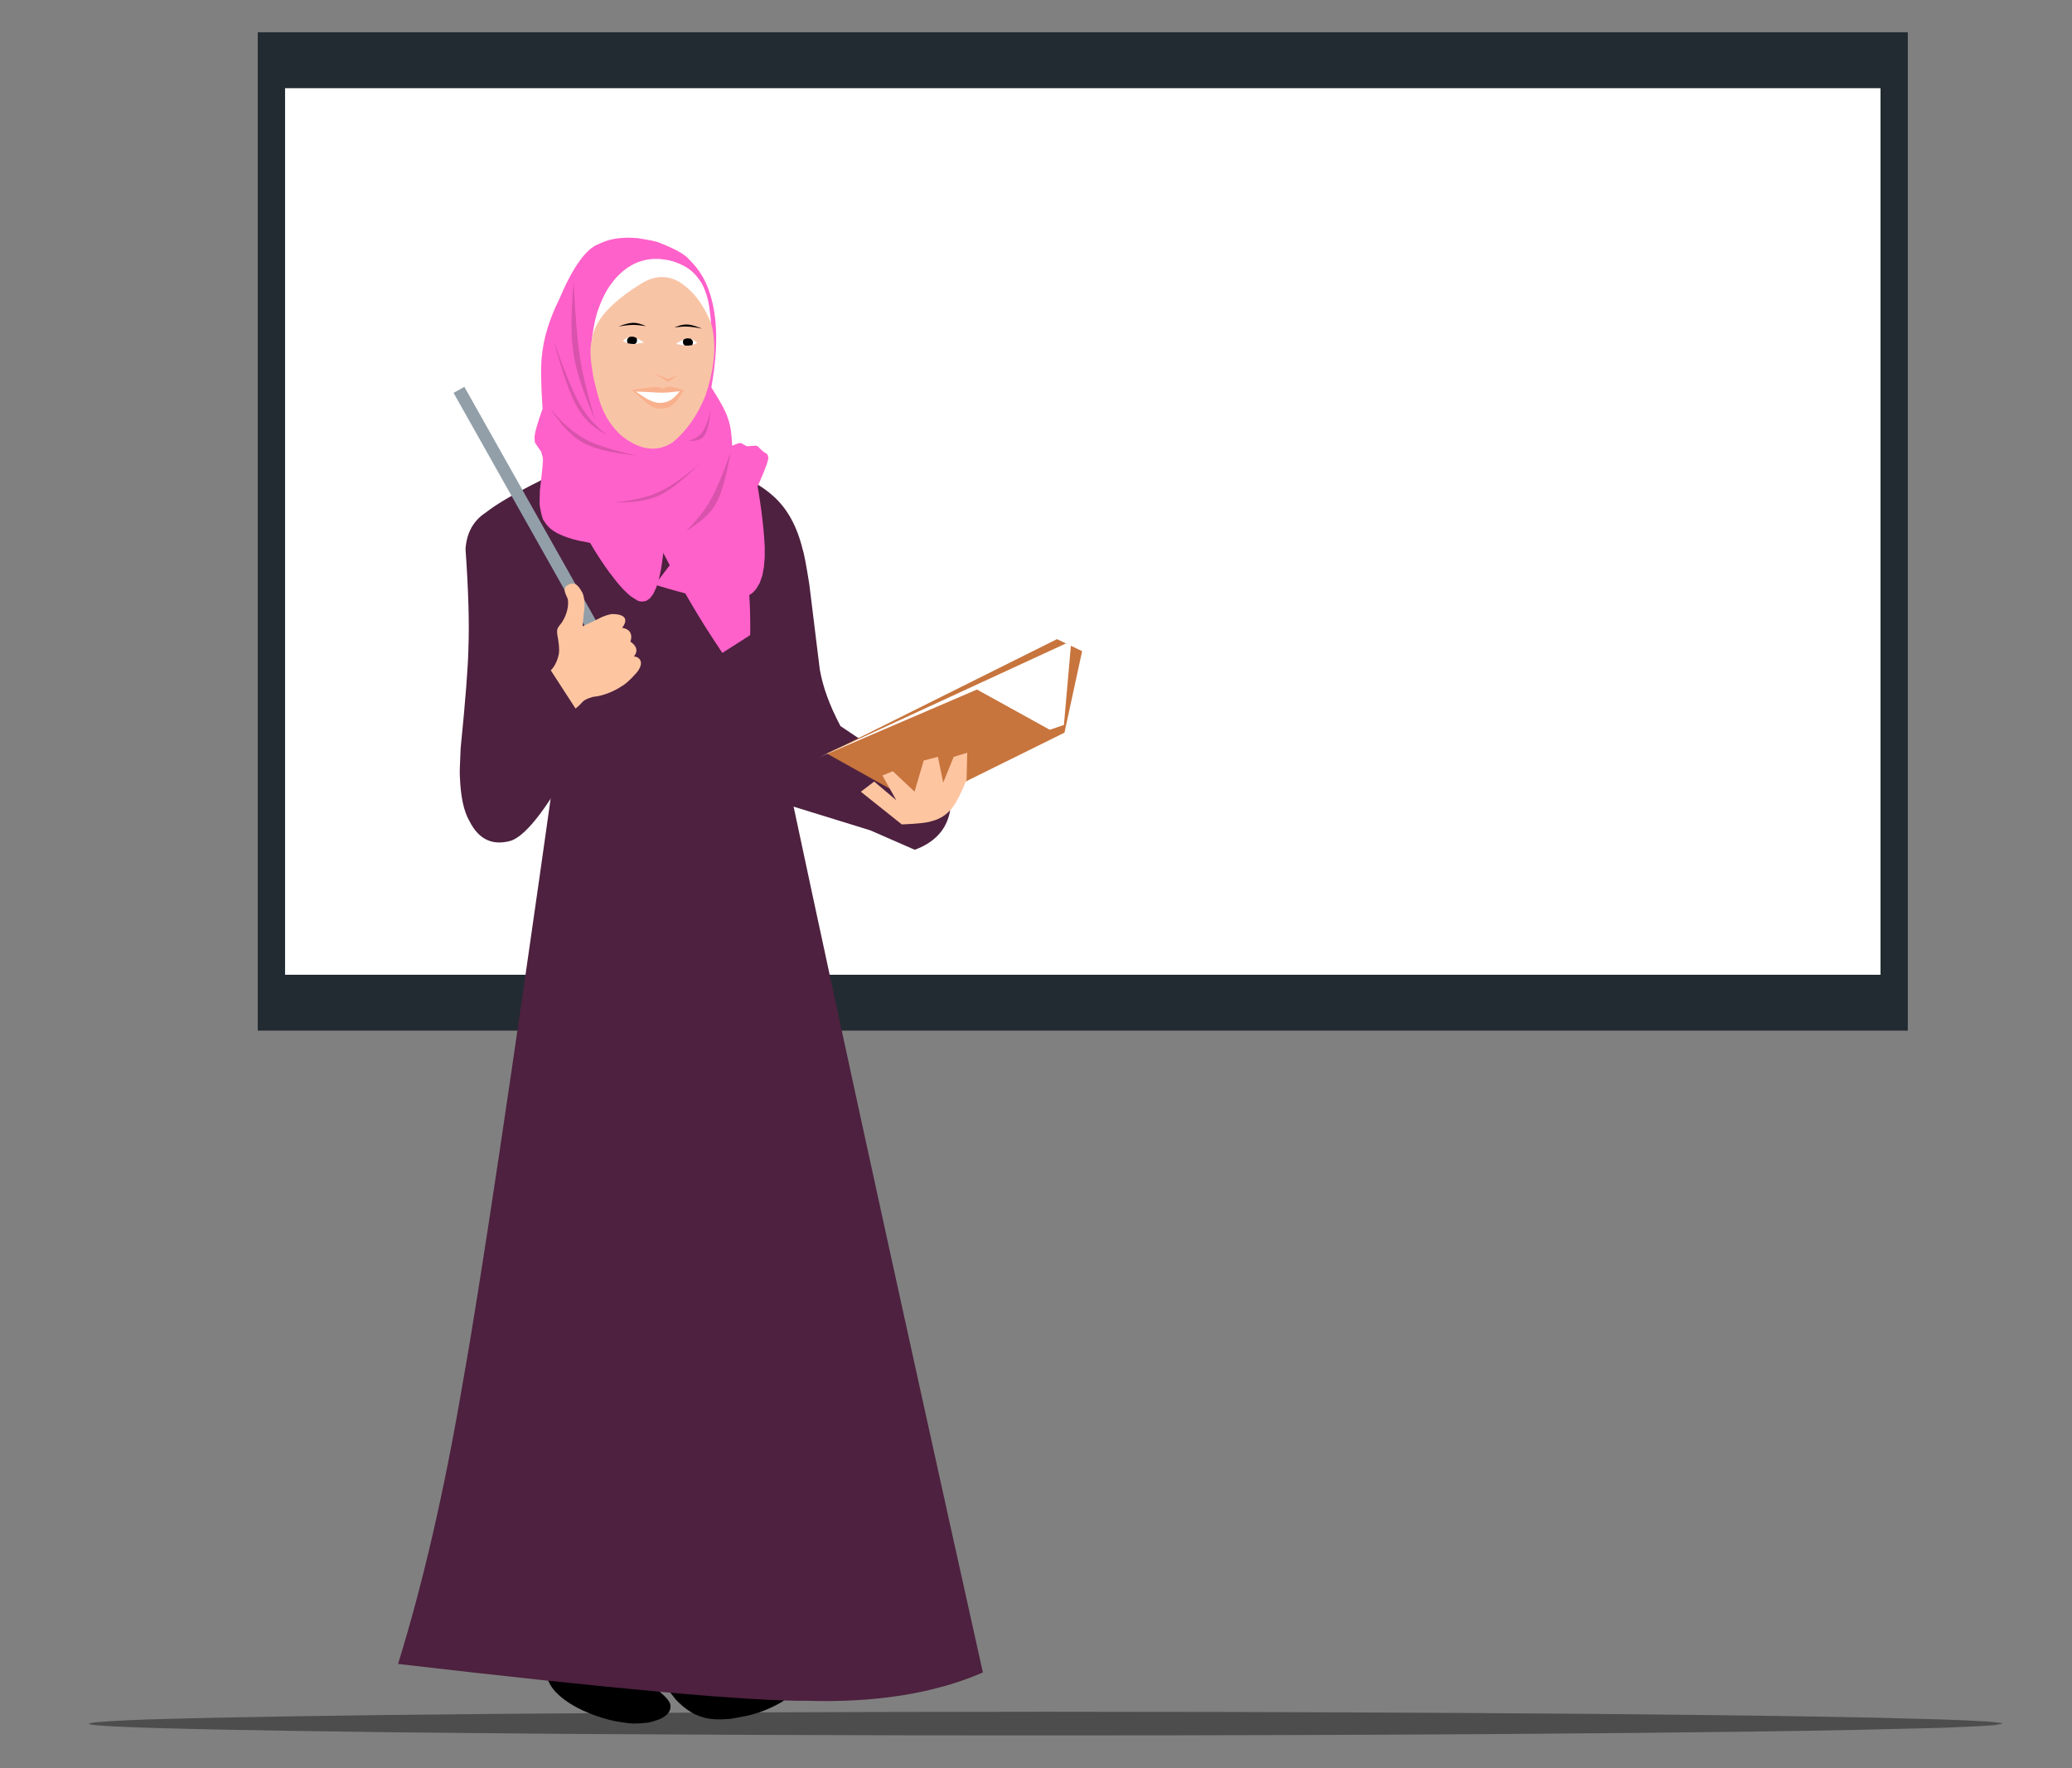 <?xml version="1.0" encoding="UTF-8" standalone="no"?>
<svg
   version="1.1"
   width="900"
   height="768"
   viewBox="28 681 900 768"
   id="svg155"
   sodipodi:docname="teacher-7062037.svg"
   inkscape:version="1.1.2 (0a00cf5339, 2022-02-04)"
   xmlns:inkscape="http://www.inkscape.org/namespaces/inkscape"
   xmlns:sodipodi="http://sodipodi.sourceforge.net/DTD/sodipodi-0.dtd"
   xmlns="http://www.w3.org/2000/svg"
   xmlns:svg="http://www.w3.org/2000/svg">
  <rect x="28" y="681" width="900" height="768" fill="#808080" stroke="none"/>
  <defs
     id="defs159" />
  <sodipodi:namedview
     id="namedview157"
     pagecolor="#ffffff"
     bordercolor="#666666"
     borderopacity="1.0"
     inkscape:pageshadow="2"
     inkscape:pageopacity="0.0"
     inkscape:pagecheckerboard="0"
     showgrid="false"
     inkscape:zoom="0.34440104"
     inkscape:cx="355.68998"
     inkscape:cy="497.96598"
     inkscape:window-width="1366"
     inkscape:window-height="703"
     inkscape:window-x="0"
     inkscape:window-y="0"
     inkscape:window-maximized="1"
     inkscape:current-layer="svg155" />
  <g
     style="fill:#000000;fill-opacity:0.396;stroke-linejoin:miter"
     id="g8"
     transform="matrix(1.412,0,0,1.412,-297.443,-474.632)">
    <path
       d="m 846.578,1348.606 -2.69,0.494 q -4.251,0.332 -12.14,0.634 -1.671,0.17 -31.855,0.841 -26.694,0.516 -67.943,0.914 -53.351,0.45 -65.988,0.478 -69.676,0.36 -154.101,0.247 -53.715,-0.105 -97.87,-0.39 l -21.48,-0.154 q -20.883,-0.165 -39.375,-0.375 -136.628,-1.669 -77.392,-3.962 75.442,-2.235 276.109,-2.368 27.831,0.01 53.584,0.066 14.175,0 72.584,0.282 45.273,0.262 82.234,0.718 18.481,0.228 33.011,0.482 9.734,0.111 34.701,0.819 17.207,0.585 18.612,1.273 z"
       id="path6" />
  </g>
  <g
     style="fill:#222b32;fill-opacity:1;stroke-linejoin:miter"
     id="g12"
     transform="matrix(1.412,0,0,1.412,-297.443,-474.632)">
    <path
       d="m 309.772,828.371 253.799,2.5e-4 253.799,2.5e-4 q 0,153.54 0,307.079 -253.799,4e-4 -507.599,4e-4 0,-153.54 0,-307.08"
       id="path10" />
  </g>
  <g
     style="fill:#ffffff;fill-opacity:1;stroke-linejoin:miter"
     id="g16"
     transform="matrix(1.412,0,0,1.412,-297.443,-474.632)">
    <path
       d="m 318.177,845.557 245.395,8.6e-4 245.395,8.4e-4 v 272.704 q -245.395,4e-4 -490.789,0 0,-136.354 0,-272.707"
       id="path14" />
  </g>
  <g
     style="fill:#000000;fill-opacity:0.996;stroke-linejoin:miter"
     id="g20"
     transform="matrix(1.412,0,0,1.412,-297.443,-474.632)">
    <path
       d="m 227.622,1062.87 v 7e-4 -6e-4 -10e-5 7e-4 -7e-4 10e-5 q 0,-10e-5 0,-10e-5 z"
       id="path18" />
  </g>
  <g
     style="fill:#000000;fill-opacity:0.996;stroke-linejoin:miter"
     id="g24"
     transform="matrix(1.412,0,0,1.412,-297.443,-474.632)">
    <path
       d="m 244.218,1067.976 v 0 0 0 0 0 0 q 0,0 0,0 z"
       id="path22" />
  </g>
  <g
     style="fill:#000000;fill-opacity:1;stroke-linejoin:miter"
     id="g28"
     transform="matrix(1.412,0,0,1.412,-297.443,-474.632)">
    <path
       d="m 451.882,1330.657 0.77,0.379 q 4.214,2.116 7.231,2.967 2.184,0.564 2.668,0.604 7.006,0.863 7.838,1.233 1.991,0.524 2.825,1.85 0.833,2.347 -2.329,4.312 -5.093,2.968 -10.701,4.209 -4.912,1.021 -5.892,0.985 -1.957,0.175 -3.781,0.082 -1.82,-0.096 -3.405,-0.509 l -1.531,-0.482 q -1.474,-0.558 -2.763,-1.361 -2.557,-1.633 -4.619,-3.919 -1.467,-2.156 -12.906,-14.848 l -0.748,11.514 -8.077,-5.253 3.417,-19.166 32.002,17.406"
       id="path26" />
  </g>
  <g
     style="fill:#4d213f;fill-opacity:1;stroke-linejoin:miter"
     id="g32"
     transform="matrix(1.412,0,0,1.412,-297.443,-474.632)">
    <path
       d="m 465.655,1222.369 -3.265,0.553 q -21.427,4.121 -34.022,1.195 -11.355,-2.189 -29.668,-17.925 7.291,-24.817 6.824,-41.352 0.182,-1.864 -1.41,-10.895 l -6.201,-25.081 q -1.446,-7.205 -0.901,-14.639 0.704,-7.477 2.841,-14.819 l 8.053,-26.08 q 2.115,-10.506 1.024,-17.808 l -0.718,-5.576 q -13.121,24.319 -20.381,27.047 -8.652,2.579 -12.954,-6.031 -2.56,-4.393 -2.913,-13.388 -0.162,-1.299 0.221,-8.939 2.263,-22.569 2.403,-31.086 0.428,-11.347 -0.898,-30.231 0.518,-7.459 6.143,-11.156 4.987,-3.945 16.701,-9.783 l 11.901,-8.373 36.409,1.906 q 16.216,4.475 23.578,11.177 6.368,5.706 8.94,16.214 0.605,1.596 2.068,10.761 l 3.228,26.219 q 1.364,8.05 6.373,17.497 l 34.015,22.799 q -0.125,11.17 -11.158,15.252 l -13.656,-5.976 -24.904,-7.691 5.222,25.28 -2.386,9.479 -5.607,-10.878 q 1.905,13.181 0.681,25.687 -0.963,10.227 -1.458,13.292 l -6.677,45.874 q -1.52,11.391 -1.894,19.697 -0.593,17.977 4.447,27.776"
       id="path30" />
  </g>
  <g
     style="fill:#ff61ca;fill-opacity:1;stroke-linejoin:miter"
     id="g36"
     transform="matrix(1.412,0,0,1.412,-297.443,-474.632)">
    <path
       d="m 460.651,1031.408 -1.872,-2.867 q -11.863,-17.987 -11.747,-17.98 -3.038,-4.794 -6.884,-11.624 -4.853,-8.415 -24.153,-46.52 l 27.706,0.144 1.097,13.923 q 6.809,7.536 9.799,12.681 4.031,7.391 4.799,11.718 2.986,10.405 1.256,40.527"
       id="path34" />
  </g>
  <g
     style="fill:#000000;fill-opacity:1;stroke-linejoin:miter"
     id="g40"
     transform="matrix(1.412,0,0,1.412,-297.443,-474.632)">
    <path
       d="m 440.142,1010.994 v 0 -8e-4 -3e-4"
       id="path38" />
  </g>
  <g
     style="fill:#929fa8;fill-opacity:1;stroke-linejoin:miter"
     id="g44"
     transform="matrix(1.412,0,0,1.412,-297.443,-474.632)">
    <path
       d="m 260.856,907.115 v 0 2.7e-4 -2.7e-4 0 0 2.7e-4 q 0,-2.7e-4 0,-2.7e-4"
       id="path42" />
  </g>
  <g
     style="fill:#ff61ca;fill-opacity:1;stroke-linejoin:miter"
     id="g48"
     transform="matrix(1.412,0,0,1.412,-297.443,-474.632)">
    <path
       d="m 407.137,951.533 -1.131,0.281 q -2.324,0.489 -3.919,1.868 -0.767,0.727 -1.171,1.899 l -0.282,1.321 q -0.176,1.451 0.194,3.569 l 0.537,2.323 0.871,2.731 q 1.065,2.982 2.756,6.647 3.484,7.538 8.256,15.316 2.335,3.786 4.689,7.007 l 2.307,2.977 q 2.286,2.785 4.285,4.383 2.494,1.672 2.52,1.447 0.596,0.349 2.185,-0.028 l 1.163,-0.777 1.001,-1.305 0.856,-1.781 q 0.783,-2.018 1.34,-4.777 0.371,-1.075 1.324,-9.41 0.202,-1.63 0.888,-10.838 L 424.075,955.77 407.137,951.533"
       id="path46" />
  </g>
  <g
     style="fill:#ff61ca;fill-opacity:1;stroke-linejoin:miter"
     id="g52"
     transform="matrix(1.412,0,0,1.412,-297.443,-474.632)">
    <path
       d="m 461.907,959.176 0.773,4.224 q 2.543,12.962 3.06,23.323 l -0.015,3.213 -0.241,2.924 -0.494,2.599 -0.775,2.238 -1.085,1.84 -0.609,0.704 q -0.833,1.159 -4.02,2.268 -2.883,0.757 -6.608,0.434 -5.67,-0.288 -19.966,-4.655 l 29.981,-39.112"
       id="path50" />
  </g>
  <g
     style="fill:#000000;fill-opacity:1;stroke-linejoin:miter"
     id="g56"
     transform="matrix(1.412,0,0,1.412,-297.443,-474.632)">
    <path
       d="m 532.781,935.843 v 2.4e-4 3.6e-4 -6e-4"
       id="path54" />
  </g>
  <g
     style="fill:#000000;fill-opacity:1;stroke-linejoin:miter"
     id="g60"
     transform="matrix(1.412,0,0,1.412,-297.443,-474.632)">
    <path
       d="m 422.652,1332.193 1.406,0.784 q 5.874,3.151 9.752,6.157 2.844,2.474 2.907,3.847 0.337,2.568 -3.223,4.23 -3.176,1.154 -4.186,1.145 -1.627,0.23 -3.507,0.21 -0.832,0.164 -6.056,-0.702 -4.326,-0.901 -8.533,-2.677 -6.454,-2.711 -10.044,-6.565 -2.85,-3.328 -2.961,-7.352 -0.22,-3.273 1.417,-9.463 l -4.708,12.772 -6.897,-3.045 q -0.369,-22.366 2.251,-28.407 0.595,-1.62 1.376,-2.899 0.3,-0.806 2.675,-3.227 2.456,-2.275 7.915,-4.464 -0.613,9.1 0.554,14.623 0.904,5.35 5.659,17.995 l 14.201,7.037"
       id="path58" />
  </g>
  <g
     style="fill:#4d213f;fill-opacity:1;stroke-linejoin:miter"
     id="g64"
     transform="matrix(1.412,0,0,1.412,-297.443,-474.632)">
    <path
       d="m 468.599,1009.102 -1.209,23.337 q 23.763,112.965 65.448,300.44 -22.277,9.663 -54.107,8.709 -26.23,0.248 -125.799,-11.334 11.54,-37.226 19.881,-86.338 7.882,-43.669 28.787,-192.006 l 67.001,-42.809"
       id="path62" />
  </g>
  <g
     style="fill:#c7743d;fill-opacity:1;stroke-linejoin:miter"
     id="g68"
     transform="matrix(1.412,0,0,1.412,-297.443,-474.632)">
    <path
       d="m 484.758,1050.174 28.313,15.805 44.869,-22.181 5.426,-25.07 -7.726,-3.699 -64.73,32.261 -6.152,2.885"
       id="path66" />
  </g>
  <g
     style="fill:#ffffff;fill-opacity:1;stroke-linejoin:miter"
     id="g72"
     transform="matrix(1.412,0,0,1.412,-297.443,-474.632)">
    <path
       d="m 553.429,1042.916 -22.416,-12.385 -48.699,20.918 77.731,-35.857 -2.278,25.831 -4.338,1.493"
       id="path70" />
  </g>
  <g
     style="fill:#fec5a1;fill-opacity:1;stroke-linejoin:miter"
     id="g76"
     transform="matrix(1.412,0,0,1.412,-297.443,-474.632)">
    <path
       d="m 507.906,1072.026 -12.616,-10.064 4.117,-3.122 6.796,5.741 -4.273,-7.618 3.207,-1.297 6.679,6.275 2.821,-9.579 4.38,-1.137 1.611,7.947 3.221,-7.928 4.174,-1.274 -0.189,8.262 q -3.117,7.786 -5.409,9.788 -2.151,2.199 -5.31,2.99 -1.963,0.729 -9.21,1.014"
       id="path74" />
  </g>
  <g
     style="fill:#ff61ca;fill-opacity:1;stroke-linejoin:miter"
     id="g80"
     transform="matrix(1.412,0,0,1.412,-297.443,-474.632)">
    <path
       d="m 440.935,982.441 0.769,0.278 q 7.548,3.397 13.433,-3.202 2.252,-2.147 6.453,-7.13 5.967,-12.935 5.165,-13.455 -0.066,-0.667 -0.415,-0.94 -1.032,-0.422 -2.625,-2.148 l -0.626,-0.328 -2.886,0.188 -1.807,-1.011 q -0.839,-0.009 -2.671,0.881 -0.235,-5.703 -1.398,-8.712 -0.977,-2.981 -5.023,-9.259 3.277,-18.186 -0.595,-29.319 -1.789,-5.659 -6.142,-9.95 -1.952,-2.412 -9.312,-5.255 -1.044,-0.544 -6.602,-1.378 -2.224,-0.221 -4.353,-0.107 -4.294,0.215 -7.608,1.905 -5.9,2.083 -12.282,17.214 -4.508,9.133 -5.255,17.42 -0.523,4.448 0.229,16.055 -2.517,7.125 -2.461,8.881 0.015,1.5 0.186,1.609 l 1.83,2.695 q 0.536,1.503 0.497,2.12 0.358,-0.559 -0.87,9.812 -0.196,4.213 0.009,4.976 0.67,3.85 1.233,4.336 1.43,2.472 4.278,3.905 2.848,1.433 6.548,2.241 l 13.114,2.561 q 7.291,1.406 10.711,0.457 3.57,-0.674 8.474,-5.34 z"
       id="path78" />
  </g>
  <g
     style="fill:#ffffff;fill-opacity:1;stroke-linejoin:miter"
     id="g84"
     transform="matrix(1.412,0,0,1.412,-297.443,-474.632)">
    <path
       d="m 449.453,927.293 -0.011,-2.206 q 0.075,-6.713 -0.813,-12.561 -0.637,-3.858 -2.239,-6.851 -2.29,-3.795 -5.451,-5.399 -2.153,-1.194 -4.562,-1.74 -2.801,-0.537 -4.03,-0.456 -3.667,-0.062 -7.208,1.723 -3.976,2.205 -6.594,5.911 -2.409,3.075 -4.322,8.741 -1.33,4.335 -1.942,10.958 z"
       id="path82" />
  </g>
  <g
     style="fill:#000000;fill-opacity:0.149;stroke-linejoin:miter"
     id="g88"
     transform="matrix(1.412,0,0,1.412,-297.443,-474.632)">
    <path
       d="m 406.951,905.196 v 3.6e-4 q 0.455,9.06 0.872,13.871 0.439,4.781 0.577,5.669 0.224,1.847 0.5,3.622 0.278,1.773 0.608,3.475 l 0.341,1.686 q 0.353,1.67 0.744,3.287 0.969,4.057 3.006,10.958 -3.178,-7.517 -4.545,-11.79 -0.556,-1.706 -1.019,-3.436 l -0.434,-1.736 -0.375,-1.75 -0.311,-1.766 q -0.275,-1.775 -0.422,-3.58 l -0.12,-1.812 q -0.091,-1.818 -0.089,-3.66 0.053,-5.534 0.525,-11.17 L 406.95,905.197 Z m -6.249,17.793 0.659,1.826 q 1.987,5.587 3.997,10.554 1.682,3.965 2.024,4.579 0.679,1.412 1.365,2.635 0.686,1.218 1.379,2.245 0.343,0.607 2.092,2.742 1.752,2.054 4.944,4.688 -3.632,-2.071 -5.537,-3.929 -1.889,-1.955 -2.233,-2.561 -0.723,-0.99 -1.409,-2.206 -0.685,-1.224 -1.335,-2.675 l -0.642,-1.497 q -0.633,-1.549 -1.241,-3.263 -1.523,-4.24 -4.063,-13.139 z m 48.472,21.542 q -0.495,3.598 -0.936,5.223 -0.463,1.574 -0.606,1.776 -0.234,0.52 -0.521,0.92 -0.289,0.396 -0.631,0.673 l -0.352,0.251 q -0.365,0.224 -0.768,0.362 -0.184,0.067 -0.405,0.121 -0.979,0.241 -2.688,0.228 1.783,-0.634 2.673,-1.226 0.876,-0.625 1.021,-0.822 0.32,-0.32 0.608,-0.717 1.286,-1.814 2.423,-6.144 l 0.181,-0.646 z m -49.525,-0.483 0.76,0.851 q 4.828,5.676 9.771,8.423 4.28,2.527 15.984,5.256 -6.699,-0.805 -10.064,-1.65 -3.316,-0.9 -3.87,-1.201 -1.222,-0.476 -2.329,-1.08 -1.103,-0.607 -2.092,-1.342 -0.55,-0.306 -2.76,-2.435 -2.158,-2.183 -5.401,-6.823 z m 46.306,16.876 v 10e-4 q -4.75,4.519 -7.432,6.565 -1.072,0.829 -2.154,1.55 l -1.085,0.686 q -1.088,0.656 -2.189,1.161 -1.102,0.501 -2.218,0.851 l -1.118,0.32 q -0.108,0.028 -0.216,0.055 -1.015,0.249 -2.037,0.409 -2.826,0.469 -7.988,0.475 l 10e-4,10e-4 q 5.193,-0.637 8.029,-1.326 0.152,-0.036 0.304,-0.074 0.982,-0.241 1.957,-0.541 l 1.121,-0.371 q 1.118,-0.394 2.22,-0.895 1.102,-0.505 2.187,-1.118 0.55,-0.253 3.229,-2.032 3.197,-2.255 6.342,-4.863 l 1.047,-0.854 z m 9.322,-3.431 v 10e-4 q -2.173,12.016 -4.574,15.873 -0.573,1.01 -1.232,1.877 -0.287,0.503 -2.134,2.346 -1.885,1.782 -5.764,4.191 5.228,-5.378 7.48,-9.56 2.562,-4.582 5.732,-13.398 l 0.492,-1.331 z"
       id="path86" />
  </g>
  <g
     style="fill:#f8c4a6;fill-opacity:1;stroke-linejoin:miter"
     id="g92"
     transform="matrix(1.412,0,0,1.412,-297.443,-474.632)">
    <path
       d="m 437.221,954.658 -0.151,0.086 q -7.234,4.341 -15.601,-2.447 -3.598,-3.36 -5.573,-7.89 -0.645,-1.471 -1.071,-2.959 -1.081,-3.63 -1.895,-7.515 -1.168,-6.798 -0.629,-9.58 0.567,-4.08 1.964,-6.36 3.203,-5.974 13.624,-12.421 6.063,-3.664 11.724,-0.33 4.101,2.707 6.842,7.106 2.985,4.866 3.303,7.864 1.539,8.535 -2.231,19.865 -3.738,9.269 -10.305,14.581 z"
       id="path90" />
  </g>
  <g
     style="fill:#ffffff;fill-opacity:1;stroke-linejoin:miter"
     id="g96"
     transform="matrix(1.412,0,0,1.412,-297.443,-474.632)">
    <path
       d="m 428.575,923.813 -0.314,-0.213 q -0.948,-0.658 -1.853,-1.126 -0.3,-0.149 -0.591,-0.256 l -0.288,-0.093 q -0.244,-0.079 -0.639,-0.11 -0.507,-0.043 -1.205,0.238 -0.34,0.148 -0.667,0.353 -0.49,0.312 -0.969,0.674 0.885,0.47 1.447,0.655 0.571,0.174 0.707,0.186 0.249,0.047 0.521,0.069 0.273,0.022 0.567,0.019 0.137,0.01 0.925,-0.053 0.798,-0.074 2.36,-0.344 z"
       id="path94" />
  </g>
  <g
     style="fill:#000000;fill-opacity:1;stroke-linejoin:miter"
     id="g100"
     transform="matrix(1.412,0,0,1.412,-297.443,-474.632)">
    <path
       d="m 425.803,924.233 0.061,-0.043 q 0.411,-0.263 0.524,-0.591 0.112,-0.282 1.8e-4,-1.129 -0.684,-0.412 -1.075,-0.464 -0.349,-0.082 -1.246,0.064 -0.585,0.502 -0.653,0.835 -0.046,0.118 -0.023,0.439 0.023,0.231 0.148,0.679 l 1.235,0.198 z"
       id="path98" />
  </g>
  <g
     style="fill:#000000;fill-opacity:1;stroke-linejoin:miter"
     id="g104"
     transform="matrix(1.412,0,0,1.412,-297.443,-474.632)">
    <path
       d="m 432.739,932.161 1.8e-4,6e-4 -1.8e-4,-6e-4 1.8e-4,6e-4 z"
       id="path102" />
  </g>
  <g
     style="fill:#000000;fill-opacity:1;stroke-linejoin:miter"
     id="g108"
     transform="matrix(1.412,0,0,1.412,-297.443,-474.632)">
    <path
       d="m 429.238,918.754 -0.314,-0.128 q -0.939,-0.401 -1.917,-0.669 -0.327,-0.084 -0.664,-0.14 l -0.339,-0.045 q -0.294,-0.039 -0.79,-0.033 -0.54,0.025 -0.822,0.073 l -0.35,0.058 q -0.353,0.066 -0.714,0.157 -0.899,0.222 -2.575,0.813 2.857,-0.454 4.374,-0.458 1.421,-0.036 4.11,0.373 z"
       id="path106" />
  </g>
  <g
     style="fill:#000000;fill-opacity:1;stroke-linejoin:miter"
     id="g112"
     transform="matrix(1.412,0,0,1.412,-297.443,-474.632)">
    <path
       d="m 423.456,925.748 v 5e-4 -5e-4 5e-4 z"
       id="path110" />
  </g>
  <g
     style="fill:#ffffff;fill-opacity:1;stroke-linejoin:miter"
     id="g116"
     transform="matrix(1.412,0,0,1.412,-297.443,-474.632)">
    <path
       d="m 438.432,924.207 0.321,-0.202 q 0.969,-0.625 1.89,-1.062 0.305,-0.138 0.599,-0.235 l 0.291,-0.083 q 0.247,-0.07 0.642,-0.088 0.508,-0.025 1.197,0.28 0.335,0.159 0.655,0.375 0.479,0.329 0.945,0.706 -0.901,0.44 -1.468,0.606 -0.577,0.154 -0.713,0.161 -0.25,0.039 -0.523,0.052 -0.273,0.013 -0.567,4e-4 -0.137,0.006 -0.923,-0.084 -0.795,-0.101 -2.346,-0.426 z"
       id="path114" />
  </g>
  <g
     style="fill:#000000;fill-opacity:1;stroke-linejoin:miter"
     id="g120"
     transform="matrix(1.412,0,0,1.412,-297.443,-474.632)">
    <path
       d="m 441.188,924.721 -0.06,-0.044 q -0.402,-0.277 -0.503,-0.608 -0.103,-0.285 0.038,-1.129 0.697,-0.387 1.09,-0.427 0.353,-0.07 1.243,0.107 0.568,0.523 0.624,0.858 0.042,0.119 0.008,0.439 -0.031,0.23 -0.171,0.674 l -1.241,0.154 z"
       id="path118" />
  </g>
  <g
     style="fill:#000000;fill-opacity:1;stroke-linejoin:miter"
     id="g124"
     transform="matrix(1.412,0,0,1.412,-297.443,-474.632)">
    <path
       d="m 437.941,919.129 0.319,-0.118 q 0.952,-0.368 1.938,-0.604 0.33,-0.073 0.668,-0.117 l 0.34,-0.034 q 0.295,-0.028 0.791,-0.006 0.538,0.043 0.818,0.102 l 0.348,0.07 q 0.351,0.078 0.708,0.181 0.891,0.252 2.546,0.9 -2.84,-0.551 -4.355,-0.608 -1.418,-0.084 -4.12,0.232 z"
       id="path122" />
  </g>
  <g
     style="fill:#000000;fill-opacity:1;stroke-linejoin:miter"
     id="g128"
     transform="matrix(1.412,0,0,1.412,-297.443,-474.632)">
    <path
       d="m 443.481,926.317 v 4.9e-4 -4.9e-4 4.9e-4 z"
       id="path126" />
  </g>
  <g
     style="fill:#ff4800;fill-opacity:0.153;stroke-linejoin:miter"
     id="g132"
     transform="matrix(1.412,0,0,1.412,-297.443,-474.632)">
    <path
       d="m 440.828,938.517 -0.358,-0.126 q -1.649,-0.676 -3.735,-1 -0.697,0.021 -1.095,0.12 -0.888,0.291 -1.166,0.471 -0.922,-0.586 -2.807,-0.496 -1.555,0.069 -6.893,0.906 2.347,1.89 5.23,4.505 0.675,0.505 1.561,0.868 1.686,0.497 2.811,0.367 0.767,-0.066 1.357,-0.27 0.617,-0.219 0.981,-0.439 0.955,-0.555 1.882,-1.63 1.394,-1.755 2.233,-3.276 z"
       id="path130" />
  </g>
  <g
     style="fill:#ffffff;fill-opacity:1;stroke-linejoin:miter"
     id="g136"
     transform="matrix(1.412,0,0,1.412,-297.443,-474.632)">
    <path
       d="m 439.576,938.762 -0.421,0.052 q -3.205,0.423 -5.074,0.422 -0.676,-0.002 -1.321,-0.039 -2.265,-0.152 -3.483,-0.203 -0.751,-0.037 -3.216,-0.119 3.538,2.482 4.95,2.966 1,0.393 1.757,0.473 0.806,0.097 1.547,10e-4 1.585,-0.235 2.722,-1.003 1.301,-0.872 2.54,-2.55 z"
       id="path134" />
  </g>
  <g
     style="fill:#ff4800;fill-opacity:0.161;stroke-linejoin:miter"
     id="g140"
     transform="matrix(1.412,0,0,1.412,-297.443,-474.632)">
    <path
       d="m 439.24,933.673 2e-4,7e-4 -3.192,2.224 -4.631,-2.781 4.613,1.944 z"
       id="path138" />
  </g>
  <g
     style="fill:#ff4800;fill-opacity:1;stroke-linejoin:miter"
     id="g144"
     transform="matrix(1.412,0,0,1.412,-297.443,-474.632)">
    <path
       d="m 432.325,937.316 v 7e-4 -7e-4 7e-4 z"
       id="path142" />
  </g>
  <g
     style="fill:#929fa8;fill-opacity:1;stroke-linejoin:miter"
     id="g148"
     transform="matrix(1.412,0,0,1.412,-297.443,-474.632)">
    <path
       d="m 370.01,939.289 1.658,-0.934 1.658,-0.934 q 23.873,42.384 47.746,84.768 -1.657,0.934 -3.315,1.868 -23.873,-42.385 -47.746,-84.769"
       id="path146" />
  </g>
  <g
     style="fill:#fec5a1;fill-opacity:1;stroke-linejoin:miter"
     id="g152"
     transform="matrix(1.412,0,0,1.412,-297.443,-474.632)">
    <path
       d="m 399.912,1024.629 c 0,0 1.866,-1.623 2.497,-5.136 0.225,-1.483 -0.099,-3.83 -0.491,-5.859 -0.048,-1.231 -0.413,-1.618 1.292,-3.559 0.977,-1.462 2.318,-4.131 1.992,-7.164 -0.299,-1.276 -2.219,-3.507 0.127,-4.629 2.46,-1.236 3.445,1.065 4.338,2.5 1.168,2.779 0.378,6.428 0.378,6.428 l -0.334,3.877 c 0,0 0.659,-0.379 2.866,-1.339 1.751,-0.76 3.378,-1.967 6.132,-2.442 6.795,0.01 3.156,4.235 3.156,4.235 4.037,0.653 2.54,4.258 2.54,4.258 3.562,2.433 0.864,4.667 1.058,4.604 0.638,-0.207 3.764,0.904 1.195,4.535 0,0 -2.979,3.608 -5.075,4.661 -1.252,0.915 -5.147,2.929 -8.726,3.187 -3.805,1.17 -2.687,1.579 -5.328,3.591 z"
       id="path150" />
  </g>
</svg>

